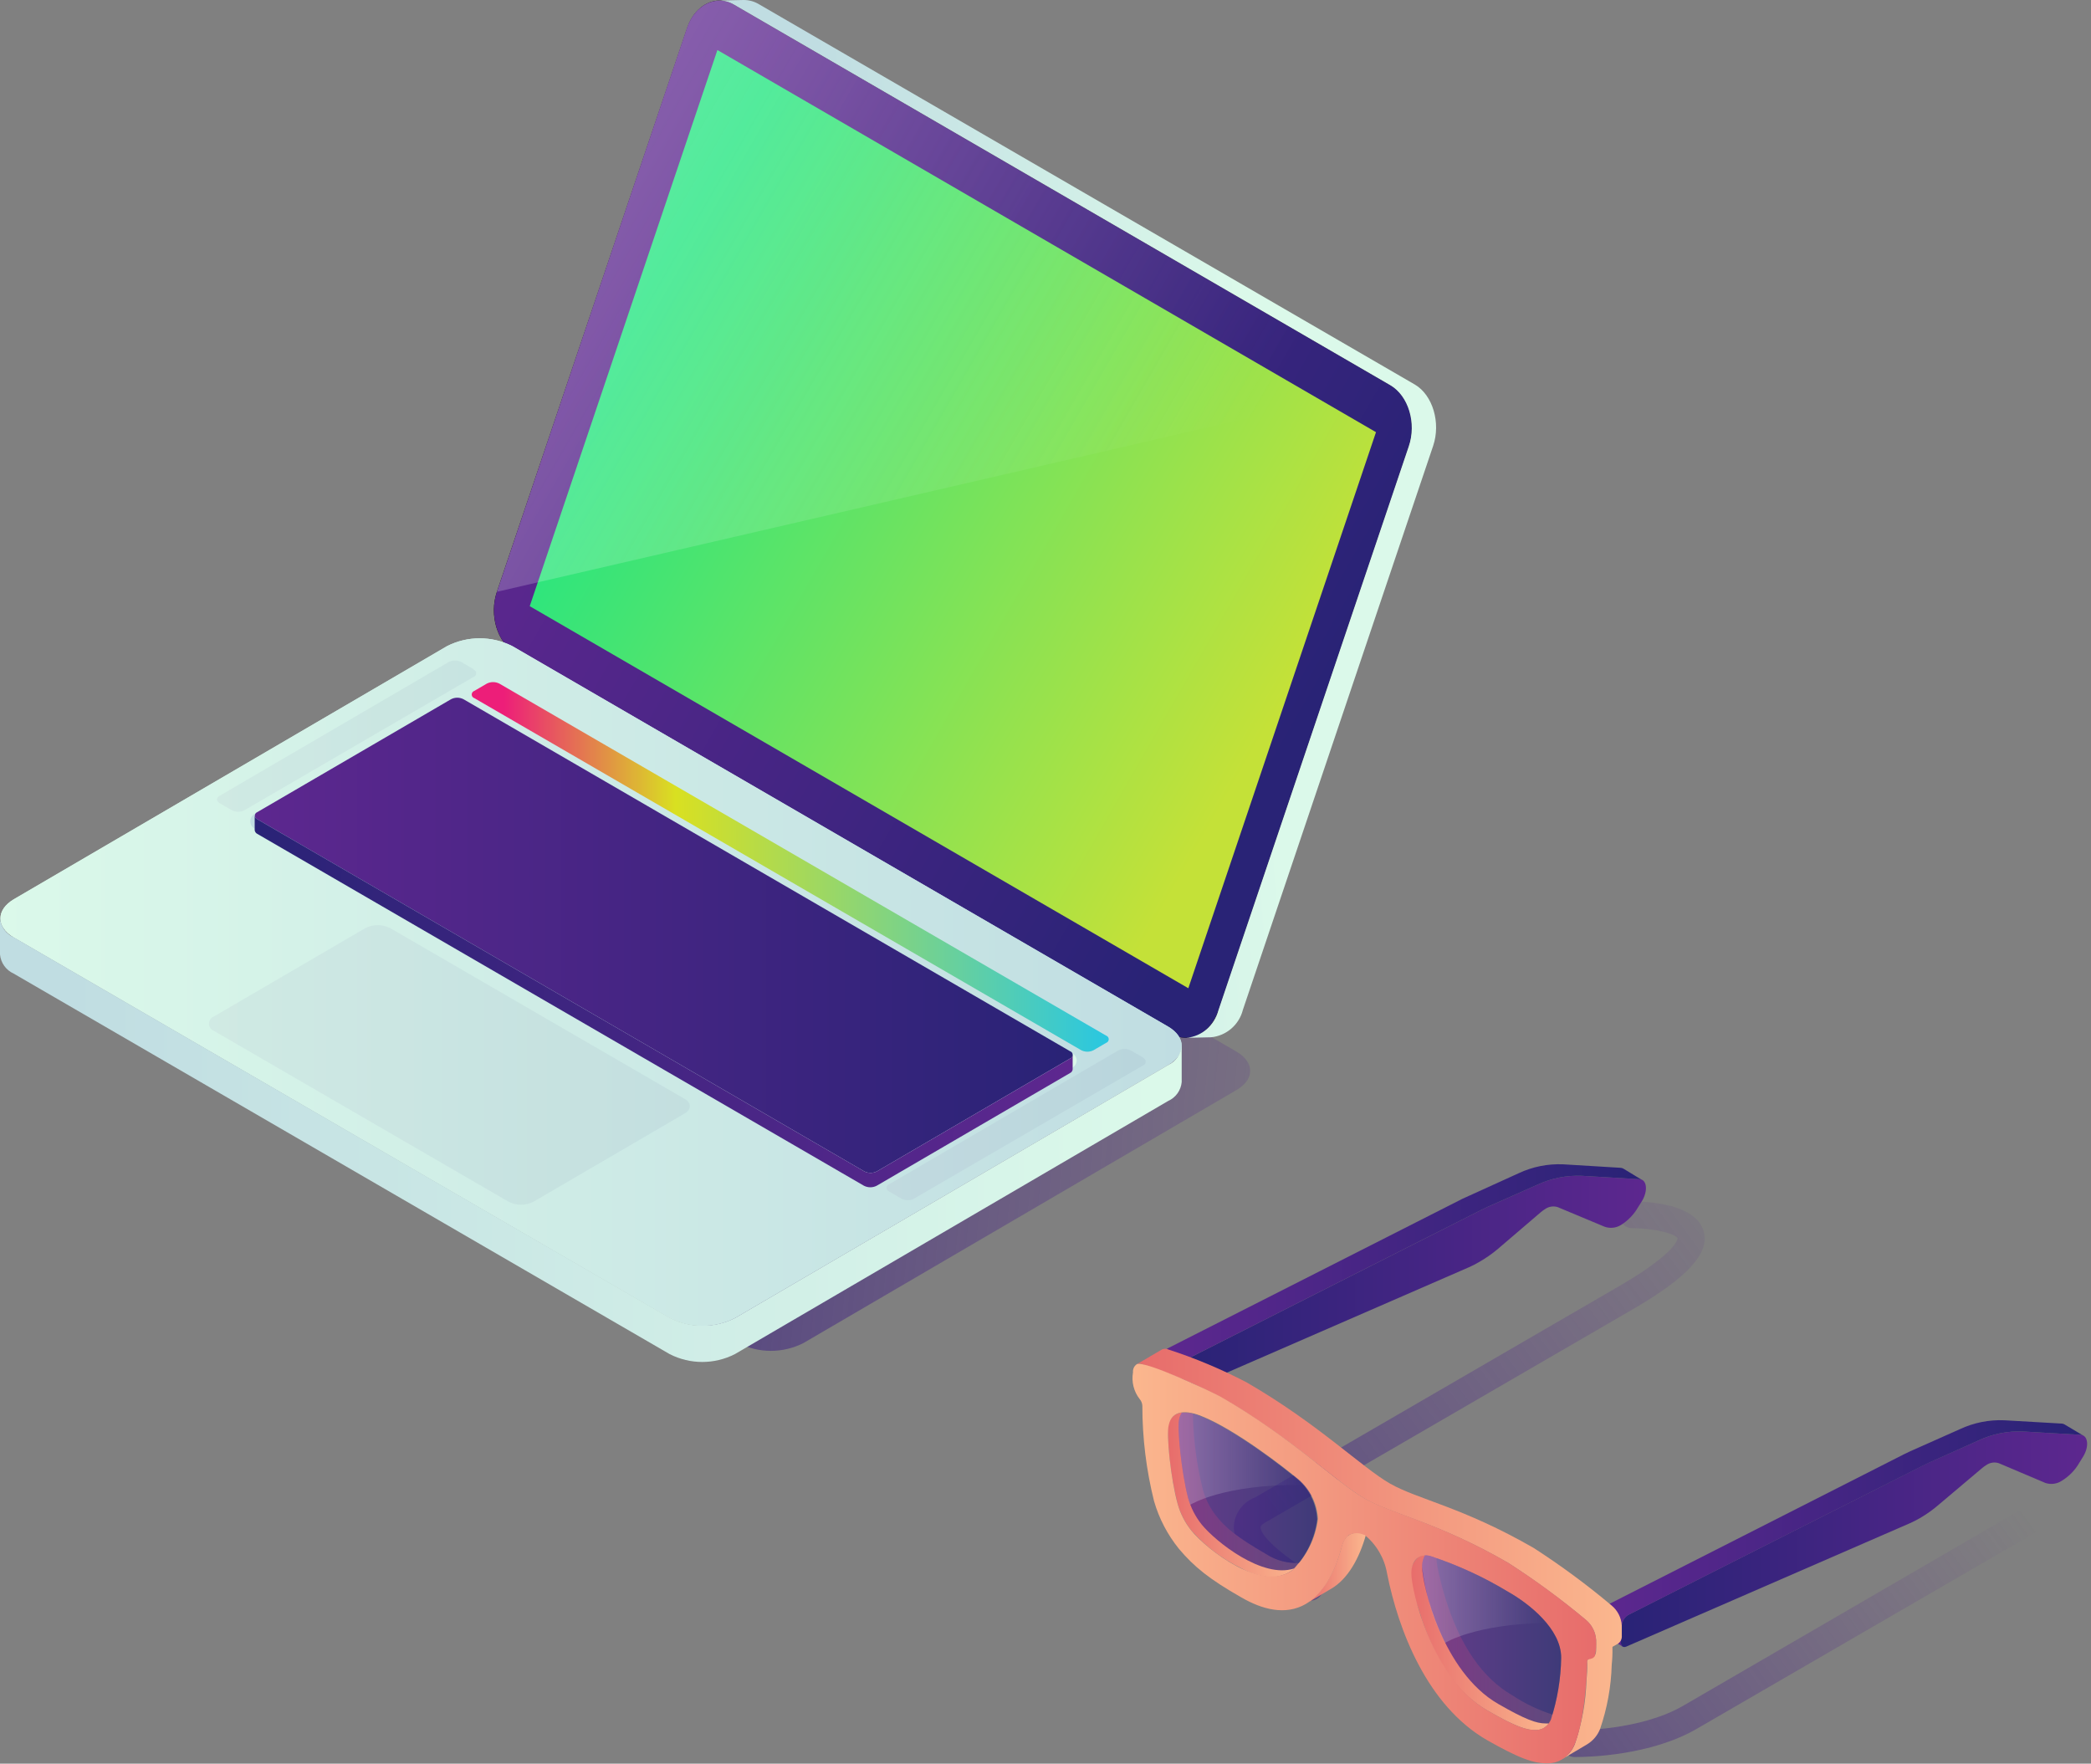<svg xmlns="http://www.w3.org/2000/svg" width="396" height="334" viewBox="0 0 396 334">
  <rect x="0" y="0" width="396" height="334" fill="#808080" stroke="none"/>
  <defs>
    <linearGradient id="laptop-a" x1="-103.034%" x2="125.372%" y1="144.849%" y2="3.726%">
      <stop offset="0%" stop-color="#292376"/>
      <stop offset="100%" stop-color="#5D278F" stop-opacity="0"/>
    </linearGradient>
    <linearGradient id="laptop-b" x1="-107.989%" x2="89.886%" y1="114.56%" y2="34.375%">
      <stop offset="0%" stop-color="#292376"/>
      <stop offset="100%" stop-color="#5D278F" stop-opacity="0"/>
    </linearGradient>
    <linearGradient id="laptop-c" x1=".001%" x2="100.003%" y1="49.87%" y2="49.87%">
      <stop offset="0%" stop-color="#292376"/>
      <stop offset="100%" stop-color="#5D278F"/>
    </linearGradient>
    <linearGradient id="laptop-d" x1=".013%" x2="100.019%" y1="50.04%" y2="50.04%">
      <stop offset="0%" stop-color="#5D278F"/>
      <stop offset="100%" stop-color="#292376"/>
    </linearGradient>
    <linearGradient id="laptop-e" x1=".002%" x2="100.007%" y1="49.893%" y2="49.893%">
      <stop offset="0%" stop-color="#292376"/>
      <stop offset="100%" stop-color="#5D278F"/>
    </linearGradient>
    <linearGradient id="laptop-f" x1=".013%" x2="100.019%" y1="50.001%" y2="50.001%">
      <stop offset="0%" stop-color="#5D278F"/>
      <stop offset="100%" stop-color="#292376"/>
    </linearGradient>
    <linearGradient id="laptop-g" x1="0%" x2="100%" y1="50.01%" y2="50.01%">
      <stop offset="0%" stop-color="#E76C6B"/>
      <stop offset="100%" stop-color="#FBB78E"/>
    </linearGradient>
    <linearGradient id="laptop-h" x1="0%" x2="100.148%" y1="49.693%" y2="49.693%">
      <stop offset="0%" stop-color="#E76C6B"/>
      <stop offset="100%" stop-color="#FBB78E"/>
    </linearGradient>
    <linearGradient id="laptop-i" x1=".311%" x2="100%" y1="50.125%" y2="50.125%">
      <stop offset="0%" stop-color="#E76C6B"/>
      <stop offset="100%" stop-color="#FBB78E"/>
    </linearGradient>
    <linearGradient id="laptop-j" x1="0%" x2="99.955%" y1="49.964%" y2="49.964%">
      <stop offset="0%" stop-color="#E76C6B"/>
      <stop offset="100%" stop-color="#FBB78E"/>
    </linearGradient>
    <linearGradient id="laptop-k" x1=".032%" x2="100.071%" y1="49.908%" y2="49.908%">
      <stop offset="0%" stop-color="#FBB78E"/>
      <stop offset="100%" stop-color="#E76C6B"/>
    </linearGradient>
    <linearGradient id="laptop-l" x1="-.037%" x2="100.257%" y1="49.909%" y2="49.909%">
      <stop offset="0%" stop-color="#5D278F"/>
      <stop offset="100%" stop-color="#292376"/>
    </linearGradient>
    <linearGradient id="laptop-m" x1=".009%" x2="100%" y1="50.193%" y2="50.193%">
      <stop offset="0%" stop-color="#5D278F"/>
      <stop offset="100%" stop-color="#292376"/>
    </linearGradient>
    <linearGradient id="laptop-n" x1=".01%" x2="100%" y1="50.218%" y2="50.218%">
      <stop offset="0%" stop-color="#FFF" stop-opacity=".25"/>
      <stop offset="100%" stop-color="#DBF9EA" stop-opacity="0"/>
    </linearGradient>
    <linearGradient id="laptop-o" x1="-.041%" x2="100%" y1="49.972%" y2="49.972%">
      <stop offset="0%" stop-color="#FFF" stop-opacity=".25"/>
      <stop offset="100%" stop-color="#DBF9EA" stop-opacity="0"/>
    </linearGradient>
    <linearGradient id="laptop-p" x1="15.968%" x2="120.213%" y1="48.181%" y2="53.763%">
      <stop offset="0%" stop-color="#292376"/>
      <stop offset="100%" stop-color="#5D278F" stop-opacity="0"/>
    </linearGradient>
    <linearGradient id="laptop-q" x1="14.867%" x2="85.128%" y1="26.971%" y2="73.034%">
      <stop offset="0%" stop-color="#5D278F"/>
      <stop offset="100%" stop-color="#292376"/>
    </linearGradient>
    <linearGradient id="laptop-r" x1="74.093%" x2="18.014%" y1="46.746%" y2="52.526%">
      <stop offset="0%" stop-color="#DBF9EA"/>
      <stop offset="100%" stop-color="#C0DDE2"/>
    </linearGradient>
    <linearGradient id="laptop-s" x1="13.587%" x2="86.413%" y1="26.58%" y2="73.42%">
      <stop offset="0%" stop-color="#25E581"/>
      <stop offset="100%" stop-color="#C4E138"/>
    </linearGradient>
    <linearGradient id="laptop-t" x1="-.03%" x2="100.013%" y1="49.999%" y2="49.999%">
      <stop offset="0%" stop-color="#DBF9EA"/>
      <stop offset="100%" stop-color="#C0DDE2"/>
    </linearGradient>
    <linearGradient id="laptop-u" x1="-.03%" x2="100.03%" y1="49.994%" y2="49.994%">
      <stop offset="0%" stop-color="#DBF9EA"/>
      <stop offset="100%" stop-color="#C0DDE2"/>
    </linearGradient>
    <linearGradient id="laptop-v" x1="100.867%" x2="-4.942%" y1="58.477%" y2="40.84%">
      <stop offset="0%" stop-color="#DBF9EA"/>
      <stop offset="100%" stop-color="#C0DDE2"/>
    </linearGradient>
    <linearGradient id="laptop-w" x1="-.016%" x2="99.956%" y1="49.994%" y2="49.994%">
      <stop offset="0%" stop-color="#5D278F"/>
      <stop offset="100%" stop-color="#292376"/>
    </linearGradient>
    <linearGradient id="laptop-x" x1="99.319%" x2="-3.211%" y1="51.911%" y2="48.742%">
      <stop offset="0%" stop-color="#5D278F"/>
      <stop offset="100%" stop-color="#292376"/>
    </linearGradient>
    <linearGradient id="laptop-y" x1="97.815%" x2="5.942%" y1="50.006%" y2="50.006%">
      <stop offset="0%" stop-color="#DBF9EA"/>
      <stop offset="100%" stop-color="#C0DDE2"/>
    </linearGradient>
    <linearGradient id="laptop-z" x1=".014%" x2="99.986%" y1="50.003%" y2="50.003%">
      <stop offset="5%" stop-color="#ED1E79"/>
      <stop offset="32%" stop-color="#D9E021"/>
      <stop offset="100%" stop-color="#29C7E2"/>
    </linearGradient>
    <linearGradient id="laptop-A" x1="-.015%" x2="100.021%" y1="50%" y2="50%">
      <stop offset="0%" stop-color="#5D278F"/>
      <stop offset="100%" stop-color="#292376"/>
    </linearGradient>
    <linearGradient id="laptop-B" x1=".009%" x2="99.999%" y1="50%" y2="50%">
      <stop offset="0%" stop-color="#5D278F"/>
      <stop offset="100%" stop-color="#292376"/>
    </linearGradient>
    <linearGradient id="laptop-C" x1="-.001%" x2="99.991%" y1="50%" y2="50%">
      <stop offset="0%" stop-color="#5D278F"/>
      <stop offset="100%" stop-color="#292376"/>
    </linearGradient>
    <linearGradient id="laptop-D" x1="6.168%" x2="82.517%" y1="47.415%" y2="76.734%">
      <stop offset="0%" stop-color="#FFF" stop-opacity=".25"/>
      <stop offset="100%" stop-color="#DBF9EA" stop-opacity="0"/>
    </linearGradient>
  </defs>
  <g fill="none" fill-rule="evenodd">
    <g fill-rule="nonzero" transform="translate(214 220)">
      <path fill="url(#laptop-a)" d="M34.162,83.142 C33.743,83.139 33.332,83.035 32.963,82.839 C29.823,81.152 19.56,75.131 19.661,69.093 C19.79,66.617 21.374,64.452 23.696,63.578 L92.584,23.605 C103.776,17.112 103.709,14.515 103.709,14.498 C103.303,13.655 99.252,12.592 95.15,12.592 C93.752,12.592 92.618,11.459 92.618,10.062 C92.618,8.665 93.752,7.532 95.15,7.532 C97.935,7.532 107.186,7.937 108.654,13.199 C109.785,17.365 105.616,21.919 95.15,27.991 L26.093,68.064 C25.367,68.435 24.742,68.874 24.725,69.211 C24.725,71.218 30.313,75.687 35.377,78.42 C36.363,78.987 36.85,80.142 36.567,81.243 C36.283,82.344 35.299,83.121 34.162,83.142 Z"/>
      <path fill="url(#laptop-b)" d="M84.499,112.742 L84.144,112.742 C83.24,112.727 82.412,112.231 81.973,111.44 C81.533,110.65 81.549,109.686 82.015,108.911 C82.48,108.135 83.324,107.667 84.229,107.682 C84.347,107.682 96.653,107.834 104.958,102.926 L167.314,66.715 C171.736,64.151 174.589,62.313 176.412,61.014 C175.636,61.166 174.825,61.351 174.049,61.554 C172.697,61.912 171.31,61.108 170.951,59.758 C170.592,58.407 171.397,57.021 172.749,56.663 C182.793,53.998 183.856,56.561 184.312,57.658 C185.46,60.407 183.586,63.122 169.863,71.151 L107.524,107.294 C98.729,112.489 86.778,112.742 84.499,112.742 Z"/>
      <path fill="url(#laptop-c)" d="M10.732,37.419 L66.606,9.101 L67.804,8.527 L77.156,4.361 C79.794,3.134 82.688,2.555 85.596,2.675 L96.467,3.316 C97.885,3.316 98.155,5.508 96.956,7.465 L96.231,8.612 C95.445,9.985 94.331,11.144 92.99,11.985 C92.048,12.569 90.89,12.688 89.85,12.305 L81.021,8.612 C80.224,8.349 79.35,8.473 78.658,8.949 C78.361,9.129 78.079,9.332 77.814,9.556 L69.712,16.488 C68.57,17.458 67.337,18.316 66.032,19.052 C65.423,19.412 64.791,19.733 64.141,20.013 L10.445,43.389 C9.82,43.659 9.364,43.288 9.381,42.546 L9.55,39.392 C9.62,38.588 10.056,37.861 10.732,37.419 Z"/>
      <path fill="url(#laptop-d)" d="M93.462,1.326 C93.293,1.224 93.102,1.166 92.905,1.157 L82.051,0.499 C79.142,0.37 76.246,0.949 73.611,2.186 L64.225,6.453 L62.959,7.026 L7.153,35.344 C6.476,35.782 6.044,36.513 5.988,37.317 L5.819,40.471 C5.766,40.797 5.904,41.125 6.174,41.315 L9.736,43.389 C9.465,43.199 9.328,42.872 9.381,42.546 L9.55,39.392 C9.62,38.588 10.056,37.861 10.732,37.419 L66.606,9.101 L67.804,8.527 L77.156,4.361 C79.794,3.134 82.688,2.555 85.596,2.675 L96.467,3.316 C96.658,3.325 96.844,3.383 97.007,3.484 L93.462,1.326 Z"/>
      <path fill="url(#laptop-e)" d="M94.289,85.858 L150.163,57.54 L151.362,56.966 L160.713,52.784 C163.349,51.547 166.245,50.968 169.154,51.097 L180.025,51.721 C181.443,51.805 181.713,53.914 180.497,55.87 L179.788,57.017 C179.001,58.396 177.881,59.555 176.53,60.39 C175.607,61.025 174.439,61.194 173.374,60.845 L164.545,57.101 C163.754,56.838 162.884,56.963 162.199,57.439 C161.902,57.618 161.62,57.821 161.355,58.046 L153.202,64.927 C152.082,65.899 150.872,66.763 149.589,67.507 C148.978,67.864 148.347,68.185 147.699,68.469 L94.002,91.828 C93.378,92.098 92.905,91.727 92.939,90.985 L93.108,87.831 C93.178,87.027 93.613,86.3 94.289,85.858 L94.289,85.858 Z"/>
      <path fill="url(#laptop-f)" d="M177.003,49.765 C176.84,49.663 176.654,49.605 176.463,49.596 L165.609,48.972 C162.7,48.843 159.804,49.422 157.169,50.658 L147.8,54.824 L146.601,55.398 L90.711,83.783 C90.035,84.225 89.599,84.952 89.529,85.756 L89.377,88.91 C89.324,89.236 89.461,89.564 89.732,89.754 L93.344,91.828 C93.074,91.638 92.936,91.311 92.99,90.985 L93.158,87.831 C93.228,87.027 93.664,86.3 94.34,85.858 L150.214,57.54 L151.412,56.966 L160.713,52.784 C163.349,51.547 166.245,50.968 169.154,51.097 L180.025,51.721 C180.216,51.731 180.402,51.789 180.565,51.89 L177.003,49.765 Z"/>
      <path fill="url(#laptop-g)" d="M32.136,75.991 L31.765,76.43 C31.445,76.769 31.1,77.085 30.735,77.374 C29.535,78.233 28.092,78.688 26.616,78.673 C24.663,78.529 22.765,77.953 21.062,76.986 C17.476,75.247 14.269,72.817 11.626,69.835 C10.431,68.339 9.547,66.618 9.027,64.775 C7.913,60.313 7.284,55.744 7.153,51.148 L7.153,50.911 C7.153,50.76 7.153,50.574 7.153,50.405 C7.175,50.246 7.209,50.088 7.254,49.933 C7.455,48.464 8.762,47.402 10.242,47.504 C10.812,47.517 11.379,47.597 11.93,47.741 C11.913,47.982 11.913,48.224 11.93,48.466 C12.062,53.068 12.691,57.643 13.804,62.11 C14.315,63.957 15.199,65.679 16.403,67.17 C18.091,69.295 20.185,71.083 25.823,74.338 C27.698,75.545 29.909,76.124 32.136,75.991 Z"/>
      <path fill="url(#laptop-h)" d="M44.391,70.51 L44.678,70.678 C43.479,74.962 41.302,79.111 37.926,80.983 L33.25,83.749 C36.761,81.709 38.922,77.357 40.103,72.871 C40.241,72.33 40.469,71.817 40.779,71.353 L40.981,71.083 C41.05,71.006 41.123,70.933 41.201,70.864 L41.285,70.864 C41.285,70.864 41.369,70.779 41.42,70.763 L41.656,70.611 L41.808,70.526 C42.595,70.187 43.487,70.187 44.273,70.526 L44.391,70.51 Z"/>
      <path fill="url(#laptop-i)" d="M80.059,104.714 C79.958,105.034 79.84,105.355 79.722,105.641 C79.453,106.305 78.98,106.866 78.371,107.244 C77.981,107.472 77.54,107.6 77.088,107.615 C75.4,107.75 73.307,107.176 67.669,103.921 C62.031,100.666 57.625,94.476 54.874,85.369 C54.249,83.311 53.186,81.304 53.388,79.398 C52.806,77.758 53.328,75.93 54.688,74.844 C55.398,74.471 56.235,74.422 56.984,74.709 L58.047,75.047 C58.048,75.585 58.105,76.122 58.216,76.649 C58.604,78.629 59.094,80.588 59.685,82.518 C62.436,91.541 66.724,97.799 72.429,101.071 C74.788,102.638 77.357,103.864 80.059,104.714 Z"/>
      <path fill="url(#laptop-j)" d="M91.2,84.036 C86.52,80.106 81.599,76.472 76.464,73.158 C62.959,65.382 54.519,63.966 49.253,60.963 C43.986,57.961 35.546,49.562 22.075,41.787 C17.319,39.3 12.361,37.218 7.254,35.563 C6.873,35.391 6.437,35.391 6.056,35.563 L1.228,38.397 C1.615,38.224 2.057,38.224 2.443,38.397 C7.543,40.055 12.495,42.137 17.247,44.62 C30.752,52.379 39.192,60.795 44.425,63.797 C49.658,66.799 58.165,68.216 71.653,75.991 C76.802,79.302 81.741,82.93 86.44,86.853 C87.528,87.806 88.19,89.154 88.28,90.597 L88.28,92.503 C88.288,92.849 88.206,93.192 88.044,93.498 L86.744,94.257 C86.566,94.44 86.508,94.708 86.592,94.948 C86.614,96.007 86.568,97.066 86.457,98.119 C86.341,102.267 85.596,106.373 84.246,110.296 C83.771,111.492 82.917,112.499 81.815,113.164 L86.592,110.33 C87.695,109.659 88.549,108.646 89.023,107.446 C90.373,103.522 91.119,99.416 91.234,95.269 C91.346,94.216 91.391,93.157 91.369,92.098 C91.36,92.025 91.36,91.952 91.369,91.879 L92.432,91.272 C92.927,90.924 93.197,90.338 93.141,89.737 L93.141,87.831 C93.047,86.352 92.344,84.979 91.2,84.036 Z"/>
      <path fill="url(#laptop-k)" d="M88.28,90.597 C88.19,89.12 87.501,87.743 86.372,86.785 C81.675,82.853 76.73,79.225 71.568,75.924 C58.064,68.148 49.624,66.732 44.357,63.73 C39.091,60.727 30.718,52.311 17.247,44.553 C15.694,43.676 2.849,37.604 1.296,38.346 L1.296,38.346 C0.789,38.693 0.511,39.287 0.57,39.898 C0.257,41.688 0.717,43.526 1.836,44.958 C2.141,45.311 2.319,45.756 2.342,46.223 C2.339,52.306 3.082,58.366 4.553,64.269 C5.504,67.575 7.112,70.655 9.28,73.326 C12.116,76.699 15.07,79.094 21.096,82.518 C24.996,84.778 29.418,86.009 33.318,83.749 C33.487,83.652 33.65,83.545 33.807,83.429 L34.094,83.227 L34.263,83.142 C37.183,80.916 39.04,76.986 40.12,72.938 C40.25,72.395 40.479,71.881 40.796,71.42 C40.836,71.336 40.887,71.256 40.947,71.184 L40.947,71.184 C41.047,71.065 41.16,70.957 41.285,70.864 L41.555,70.645 L41.64,70.645 L41.64,70.645 C42.469,70.257 43.427,70.257 44.256,70.645 L44.391,70.645 C46.66,72.478 48.184,75.074 48.679,77.948 C50.839,88.809 56.309,103.027 67.635,109.554 C73.594,112.927 76.548,114.091 79.451,113.923 C80.628,113.856 81.747,113.392 82.625,112.607 C83.318,111.983 83.86,111.21 84.212,110.347 C86.474,104.747 86.592,94.611 86.592,94.611 C86.577,94.579 86.577,94.542 86.592,94.51 C86.592,94.409 86.778,94.24 86.828,94.24 C87.101,94.201 87.368,94.128 87.622,94.021 L87.622,94.021 L87.774,93.92 C87.892,93.734 87.909,93.92 88.077,93.498 L88.077,93.498 L88.077,93.498 C88.273,92.544 88.341,91.569 88.28,90.597 L88.28,90.597 Z M30.735,77.374 C24.877,81.574 14.53,73.411 11.626,69.869 C10.424,68.377 9.539,66.655 9.027,64.809 C7.71,60.07 6.849,51.569 7.339,49.883 C7.963,46.914 10.816,47.066 13.601,48.196 C19.83,50.658 29.182,57.86 31.933,60.188 C34.112,62.069 35.434,64.753 35.596,67.626 C35.146,71.337 33.429,74.78 30.735,77.374 Z M79.688,105.641 C79.285,106.767 78.248,107.543 77.054,107.615 L76.632,107.615 C74.944,107.615 72.834,106.889 67.669,103.904 C57.153,97.849 53.287,81.287 53.287,77.964 C53.287,75.468 54.772,74.068 56.984,74.76 C62.099,76.433 67.009,78.679 71.619,81.456 C75.552,83.699 81.663,88.489 81.663,93.97 C81.597,97.935 80.943,101.868 79.722,105.641 L79.688,105.641 Z"/>
      <path fill="url(#laptop-l)" d="M31.866,60.272 C29.199,57.944 19.763,50.743 13.534,48.28 C12.374,47.738 11.1,47.484 9.82,47.538 C9.575,47.907 9.404,48.319 9.314,48.753 C8.892,50.439 9.753,58.872 11.002,63.679 C11.514,65.525 12.399,67.247 13.601,68.739 C16.251,71.977 25.097,79.027 31.072,77.037 C33.483,74.488 35.02,71.239 35.461,67.76 C35.329,64.88 34.032,62.177 31.866,60.272 Z" opacity=".75"/>
      <path fill="url(#laptop-m)" d="M71.619,81.456 C67.011,78.662 62.101,76.399 56.984,74.709 C56.62,74.588 56.236,74.536 55.853,74.557 C55.485,75.222 55.304,75.974 55.329,76.733 C55.329,80.106 59.195,96.618 69.712,102.673 C74.877,105.658 77.004,106.383 78.675,106.383 L79.131,106.383 L79.283,106.383 C79.461,106.151 79.609,105.895 79.722,105.625 C80.946,101.841 81.6,97.896 81.663,93.92 C81.663,88.455 75.552,83.665 71.619,81.456 Z" opacity=".75"/>
      <path fill="url(#laptop-n)" d="M59.685,91.12 C59.685,91.12 65.221,87.578 78.894,87.342 C76.828,84.975 74.366,82.983 71.619,81.456 C67.011,78.662 62.101,76.399 56.984,74.709 C56.62,74.588 56.236,74.536 55.853,74.557 C55.485,75.222 55.304,75.974 55.329,76.733 C55.891,81.754 57.367,86.63 59.685,91.12 Z"/>
      <path fill="url(#laptop-o)" d="M32.794,61.216 C32.506,60.892 32.196,60.588 31.866,60.306 C29.199,57.944 19.763,50.743 13.534,48.28 C12.374,47.738 11.1,47.484 9.82,47.538 C9.575,47.907 9.404,48.319 9.314,48.753 C8.892,50.439 9.753,58.872 11.002,63.679 C11.12,64.117 11.272,64.539 11.424,64.961 C11.508,64.961 17.518,61.048 32.794,61.216 Z"/>
    </g>
    <path fill="url(#laptop-p)" fill-rule="nonzero" d="M15.593,182.27 L139.816,254.336 C143.7,256.321 148.293,256.321 152.177,254.336 L234.244,206.387 C237.594,204.402 237.594,201.187 234.244,199.201 L110.037,127.118 C106.148,125.133 101.55,125.133 97.66,127.118 L15.543,175.033 C12.193,177.019 12.193,180.25 15.543,182.236"/>
    <g fill-rule="nonzero" transform="translate(93.298)">
      <path fill="#160C0C" d="M169.988,72.942 C173.421,74.928 175.012,80.128 173.488,84.554 L137.445,191.341 C135.955,195.768 131.968,197.754 128.535,195.768 L4.312,123.684 C0.878,121.698 -0.713,116.498 0.811,112.055 L36.854,5.285 C38.345,0.858 42.364,-1.111 45.714,0.875 L169.988,72.942 Z"/>
      <path fill="url(#laptop-q)" d="M169.988,72.942 L45.714,0.875 C42.364,-1.111 38.294,0.875 36.804,5.285 L0.811,112.072 C-0.679,116.498 0.895,121.698 4.312,123.684 L128.535,195.751 C131.968,197.754 135.955,195.751 137.445,191.341 L173.488,84.554 C174.979,80.145 173.488,74.928 169.988,72.942"/>
      <path fill="url(#laptop-r)" d="M174.677,72.841 L50.387,0.774 C49.514,0.259 48.518,-0.009 47.506,-0 L42.883,0.101 C43.88,0.094 44.859,0.362 45.714,0.875 L169.988,72.942 C173.421,74.928 175.012,80.128 173.488,84.554 L137.445,191.341 C136.73,194.18 134.317,196.262 131.416,196.542 L136.038,196.441 C138.946,196.168 141.367,194.085 142.085,191.24 L178.111,84.453 C179.601,80.044 178.027,74.827 174.677,72.841 Z"/>
    </g>
    <polyline fill="url(#laptop-s)" fill-rule="nonzero" points="260.589 81.845 135.864 9.475 100.323 114.798 225.049 187.151 260.589 81.845"/>
    <path fill="url(#laptop-t)" fill-rule="nonzero" d="M221.264,194.438 C224.614,196.424 224.714,199.655 221.264,201.641 L139.197,249.574 C135.309,251.567 130.707,251.567 126.819,249.574 L2.596,177.507 C-0.754,175.521 -0.754,172.307 2.596,170.304 L84.663,122.355 C88.551,120.386 93.137,120.386 97.024,122.355 L221.264,194.438 Z"/>
    <path d="M221.264,194.438 C224.614,196.424 224.714,199.655 221.264,201.641 L139.197,249.574 C135.309,251.567 130.707,251.567 126.819,249.574 L2.596,177.507 C-0.754,175.521 -0.754,172.307 2.596,170.304 L84.663,122.355 C88.551,120.386 93.137,120.386 97.024,122.355 L221.264,194.438 Z"/>
    <path fill="url(#laptop-u)" fill-rule="nonzero" d="M221.264,194.438 L97.041,122.372 C93.151,120.387 88.553,120.387 84.663,122.372 L2.596,170.321 C-0.754,172.307 -0.754,175.521 2.596,177.507 L126.819,249.59 C130.709,251.575 135.307,251.575 139.197,249.59 L221.264,201.641 C224.614,199.655 224.614,196.424 221.264,194.438"/>
    <path fill="url(#laptop-v)" fill-rule="nonzero" d="M164.822,224.025 C164.238,224.04 163.661,223.901 163.147,223.621 L48.303,156.957 C47.75,156.702 47.396,156.147 47.396,155.535 C47.396,154.924 47.75,154.369 48.303,154.113 L84.881,132.756 C85.883,132.205 87.095,132.205 88.097,132.756 L203.008,199.42 C203.539,199.695 203.884,200.234 203.913,200.834 C203.884,201.433 203.539,201.972 203.008,202.247 L166.43,223.621 C165.938,223.894 165.383,224.033 164.822,224.025 L164.822,224.025 Z"/>
    <g fill-rule="nonzero" transform="translate(48.078 131.275)">
      <path fill="url(#laptop-w)" d="M154.579,67.808 C154.878,67.904 155.082,68.183 155.082,68.498 C155.082,68.814 154.878,69.093 154.579,69.189 L117.984,90.563 C117.235,90.941 116.353,90.941 115.605,90.563 L0.661,23.882 C0.374,23.779 0.182,23.506 0.182,23.2 C0.182,22.894 0.374,22.621 0.661,22.519 L37.34,1.144 C38.08,0.758 38.961,0.758 39.701,1.144 L154.579,67.808 Z"/>
      <path fill="url(#laptop-x)" d="M154.579,69.189 L117.984,90.563 C117.235,90.941 116.353,90.941 115.605,90.563 L0.661,23.882 C0.378,23.764 0.185,23.498 0.158,23.192 L0.158,25.935 C0.189,26.239 0.372,26.505 0.644,26.642 L115.555,93.289 C116.303,93.667 117.185,93.667 117.933,93.289 L154.579,71.932 C154.852,71.806 155.038,71.543 155.065,71.242 L155.065,68.498 C155.038,68.799 154.852,69.063 154.579,69.189 Z"/>
    </g>
    <path fill="url(#laptop-y)" fill-rule="nonzero" d="M221.314,201.641 L139.247,249.574 C135.359,251.567 130.757,251.567 126.87,249.574 L2.596,177.507 C1.138,176.868 0.143,175.481 0,173.889 L0,180.755 C0.146,182.341 1.132,183.724 2.579,184.374 L126.819,256.44 C130.703,258.425 135.296,258.425 139.18,256.44 L221.247,208.491 C222.676,207.852 223.649,206.488 223.793,204.923 L223.793,198.057 C223.658,199.609 222.715,200.973 221.314,201.641 L221.314,201.641 Z"/>
    <path fill="url(#laptop-z)" fill-rule="nonzero" d="M209.473,196.121 L94.562,129.457 C93.818,129.087 92.944,129.087 92.2,129.457 L89.839,130.837 C89.539,130.932 89.336,131.212 89.336,131.527 C89.336,131.843 89.539,132.122 89.839,132.217 L204.75,198.881 C205.49,199.267 206.371,199.267 207.112,198.881 L209.473,197.501 C209.773,197.406 209.976,197.127 209.976,196.811 C209.976,196.495 209.773,196.216 209.473,196.121"/>
    <path fill="url(#laptop-A)" fill-rule="nonzero" d="M216.491,200.278 L214.146,198.932 C213.406,198.546 212.525,198.546 211.784,198.932 L168.372,224.278 C168.086,224.381 167.894,224.654 167.894,224.959 C167.894,225.265 168.086,225.538 168.372,225.641 L170.717,227.004 C171.463,227.391 172.349,227.391 173.095,227.004 L216.491,201.759 C216.786,201.655 216.983,201.375 216.983,201.061 C216.983,200.747 216.786,200.467 216.491,200.362" opacity=".05"/>
    <path fill="url(#laptop-B)" fill-rule="nonzero" d="M89.688,126.731 L87.36,125.367 C86.614,124.981 85.728,124.981 84.982,125.367 L41.586,150.714 C40.933,151.084 40.933,151.706 41.586,152.094 L43.914,153.44 C44.661,153.826 45.547,153.826 46.293,153.44 L89.688,128.195 C89.988,128.1 90.191,127.82 90.191,127.505 C90.191,127.189 89.988,126.91 89.688,126.815" opacity=".05"/>
    <path fill="url(#laptop-C)" fill-rule="nonzero" d="M129.65,208.104 L73.911,175.774 C72.423,175.007 70.659,175.007 69.171,175.774 L40.548,192.486 C39.966,192.693 39.578,193.246 39.578,193.866 C39.578,194.486 39.966,195.039 40.548,195.246 L96.304,227.577 C97.791,228.344 99.556,228.344 101.043,227.577 L129.667,210.864 C130.973,210.107 130.973,208.878 129.667,208.104" opacity=".05"/>
    <path fill="url(#laptop-D)" fill-rule="nonzero" d="M263.286,72.942 L139.012,0.875 C135.663,-1.111 131.593,0.875 130.102,5.285 L94.11,112.072 L263.286,72.942 Z"/>
  </g>
</svg>
